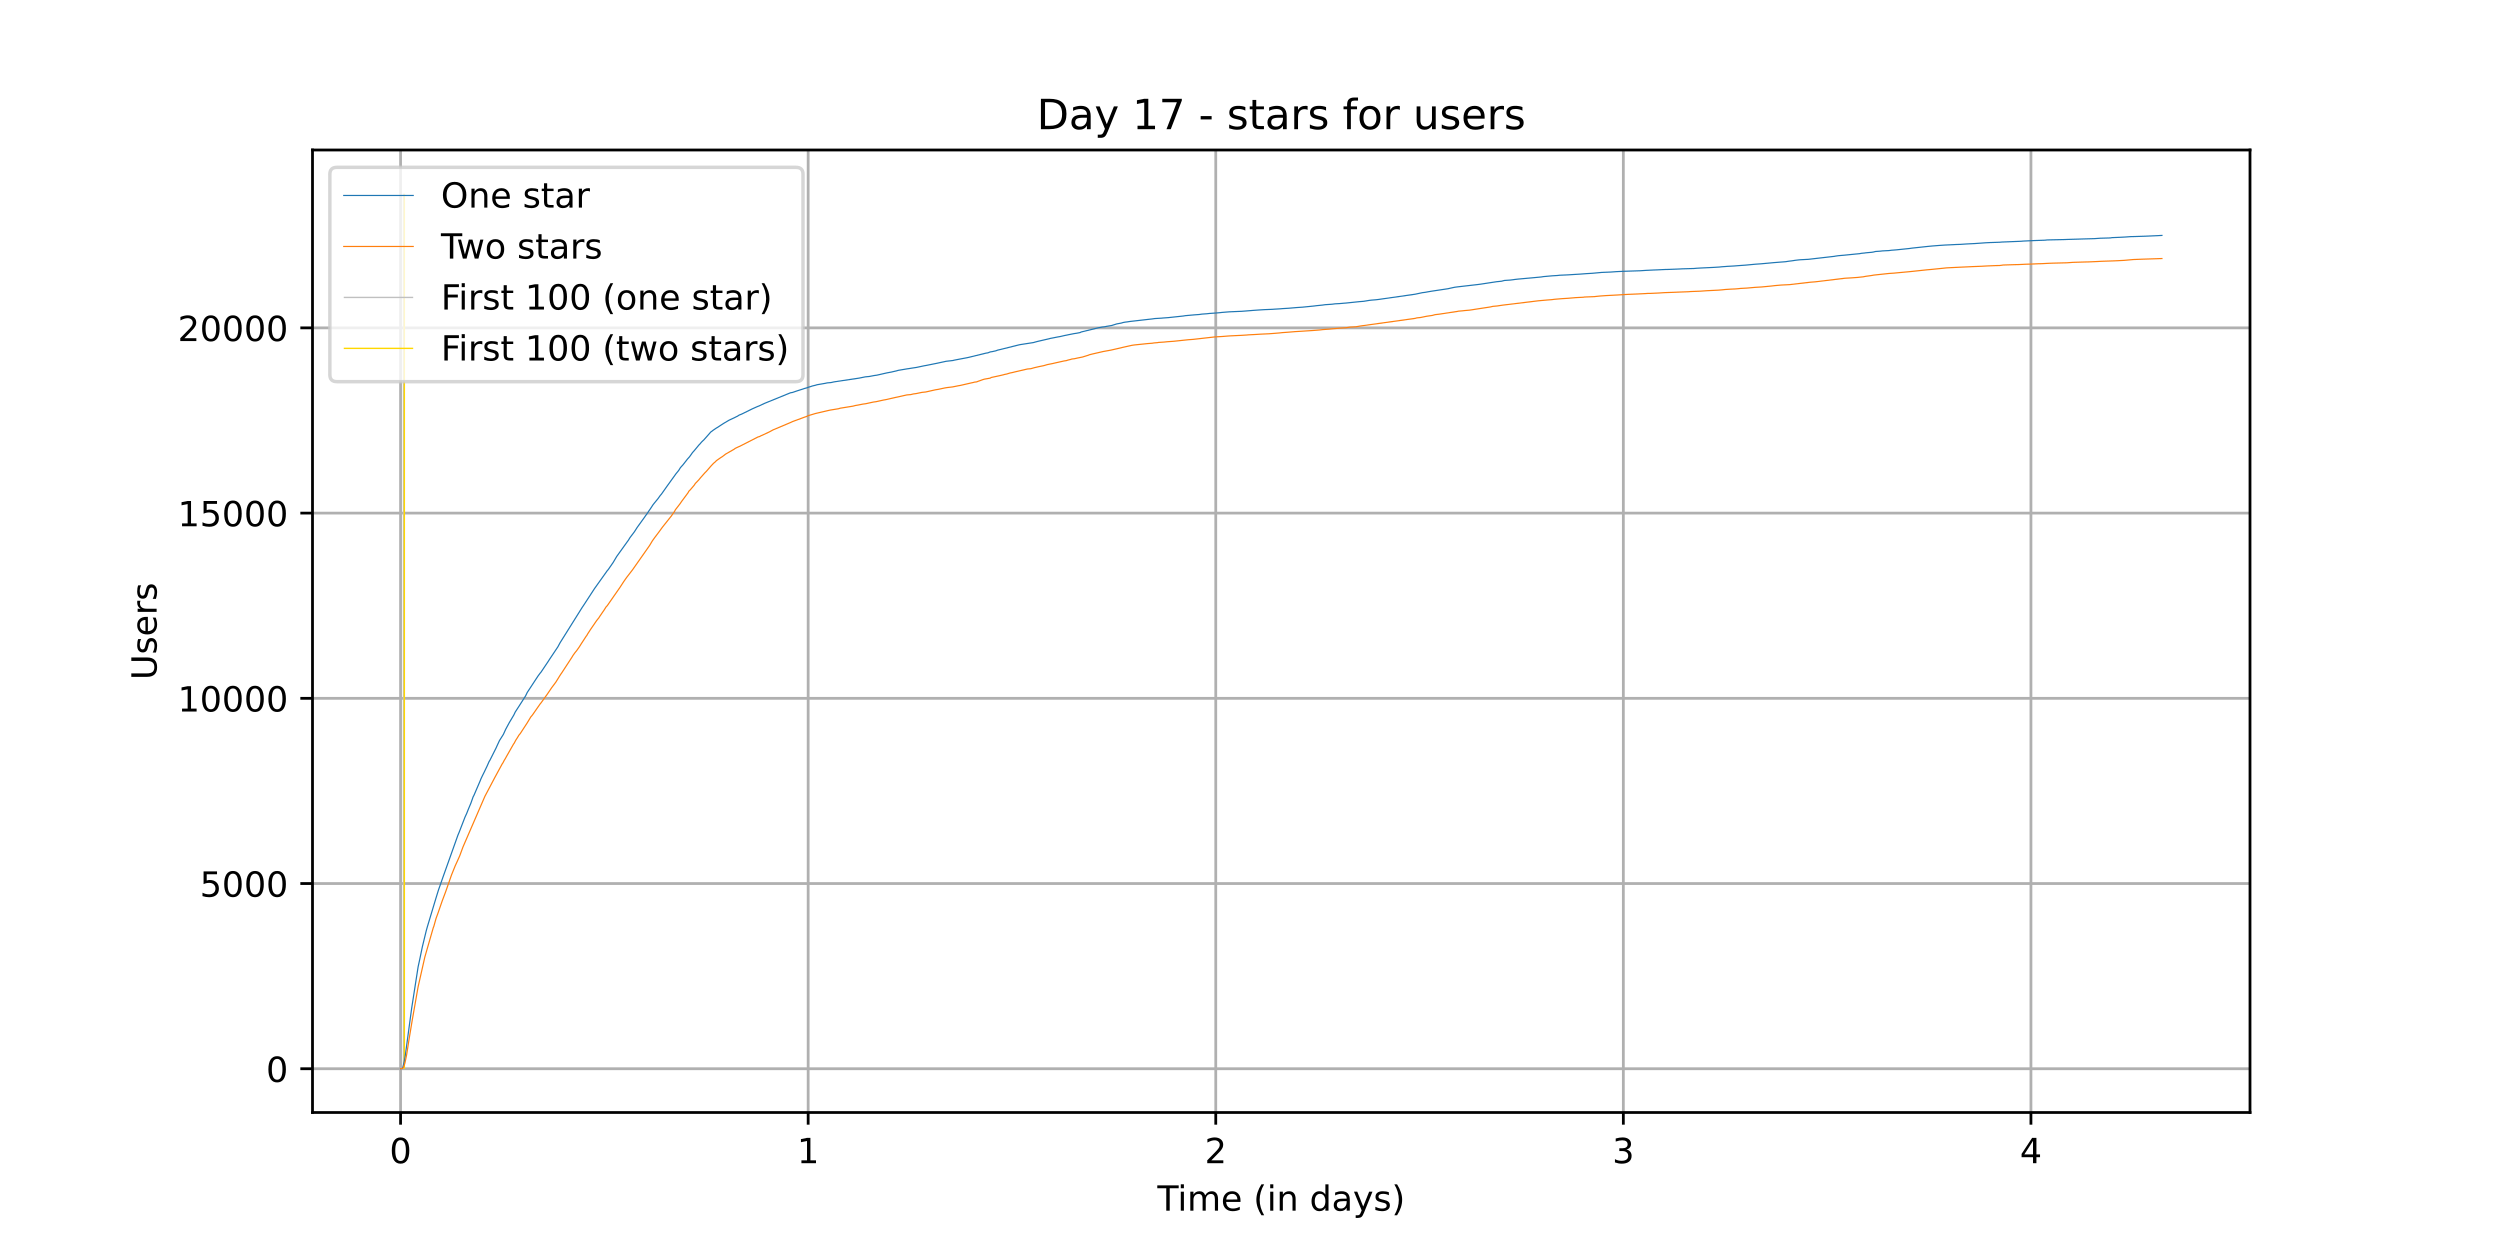 <?xml version="1.0" encoding="utf-8" standalone="no"?>
<!DOCTYPE svg PUBLIC "-//W3C//DTD SVG 1.1//EN"
  "http://www.w3.org/Graphics/SVG/1.1/DTD/svg11.dtd">
<!-- Created with matplotlib (https://matplotlib.org/) -->
<svg height="360pt" version="1.1" viewBox="0 0 720 360" width="720pt" xmlns="http://www.w3.org/2000/svg" xmlns:xlink="http://www.w3.org/1999/xlink">
 <defs>
  <style type="text/css">*{stroke-linecap:butt;stroke-linejoin:round;}</style>
 </defs>
 <g id="figure_1">
  <g id="patch_1">
   <path d="M 0 360 
L 720 360 
L 720 0 
L 0 0 
z
" style="fill:#ffffff;"/>
  </g>
  <g id="axes_1">
   <g id="patch_2">
    <path d="M 90 320.4 
L 648 320.4 
L 648 43.2 
L 90 43.2 
z
" style="fill:#ffffff;"/>
   </g>
   <g id="matplotlib.axis_1">
    <g id="xtick_1">
     <g id="line2d_1">
      <path clip-path="url(#p4d864416e1)" d="M 115.364 320.4 
L 115.364 43.2 
" style="fill:none;stroke:#b0b0b0;stroke-linecap:square;stroke-width:0.8;"/>
     </g>
     <g id="line2d_2">
      <defs>
       <path d="M 0 0 
L 0 3.5 
" id="med19979553" style="stroke:#000000;stroke-width:0.8;"/>
      </defs>
      <g>
       <use style="stroke:#000000;stroke-width:0.8;" x="115.364" xlink:href="#med19979553" y="320.4"/>
      </g>
     </g>
     <g id="text_1">
      <!-- 0 -->
      <g transform="translate(112.182 334.998)scale(0.1 -0.1)">
       <defs>
        <path d="M 31.781 66.406 
Q 24.172 66.406 20.328 58.906 
Q 16.5 51.422 16.5 36.375 
Q 16.5 21.391 20.328 13.891 
Q 24.172 6.391 31.781 6.391 
Q 39.453 6.391 43.281 13.891 
Q 47.125 21.391 47.125 36.375 
Q 47.125 51.422 43.281 58.906 
Q 39.453 66.406 31.781 66.406 
z
M 31.781 74.219 
Q 44.047 74.219 50.516 64.516 
Q 56.984 54.828 56.984 36.375 
Q 56.984 17.969 50.516 8.266 
Q 44.047 -1.422 31.781 -1.422 
Q 19.531 -1.422 13.062 8.266 
Q 6.594 17.969 6.594 36.375 
Q 6.594 54.828 13.062 64.516 
Q 19.531 74.219 31.781 74.219 
z
" id="DejaVuSans-48"/>
       </defs>
       <use xlink:href="#DejaVuSans-48"/>
      </g>
     </g>
    </g>
    <g id="xtick_2">
     <g id="line2d_3">
      <path clip-path="url(#p4d864416e1)" d="M 232.75 320.4 
L 232.75 43.2 
" style="fill:none;stroke:#b0b0b0;stroke-linecap:square;stroke-width:0.8;"/>
     </g>
     <g id="line2d_4">
      <g>
       <use style="stroke:#000000;stroke-width:0.8;" x="232.75" xlink:href="#med19979553" y="320.4"/>
      </g>
     </g>
     <g id="text_2">
      <!-- 1 -->
      <g transform="translate(229.569 334.998)scale(0.1 -0.1)">
       <defs>
        <path d="M 12.406 8.297 
L 28.516 8.297 
L 28.516 63.922 
L 10.984 60.406 
L 10.984 69.391 
L 28.422 72.906 
L 38.281 72.906 
L 38.281 8.297 
L 54.391 8.297 
L 54.391 0 
L 12.406 0 
z
" id="DejaVuSans-49"/>
       </defs>
       <use xlink:href="#DejaVuSans-49"/>
      </g>
     </g>
    </g>
    <g id="xtick_3">
     <g id="line2d_5">
      <path clip-path="url(#p4d864416e1)" d="M 350.137 320.4 
L 350.137 43.2 
" style="fill:none;stroke:#b0b0b0;stroke-linecap:square;stroke-width:0.8;"/>
     </g>
     <g id="line2d_6">
      <g>
       <use style="stroke:#000000;stroke-width:0.8;" x="350.137" xlink:href="#med19979553" y="320.4"/>
      </g>
     </g>
     <g id="text_3">
      <!-- 2 -->
      <g transform="translate(346.955 334.998)scale(0.1 -0.1)">
       <defs>
        <path d="M 19.188 8.297 
L 53.609 8.297 
L 53.609 0 
L 7.328 0 
L 7.328 8.297 
Q 12.938 14.109 22.625 23.891 
Q 32.328 33.688 34.812 36.531 
Q 39.547 41.844 41.422 45.531 
Q 43.312 49.219 43.312 52.781 
Q 43.312 58.594 39.234 62.25 
Q 35.156 65.922 28.609 65.922 
Q 23.969 65.922 18.812 64.312 
Q 13.672 62.703 7.812 59.422 
L 7.812 69.391 
Q 13.766 71.781 18.938 73 
Q 24.125 74.219 28.422 74.219 
Q 39.75 74.219 46.484 68.547 
Q 53.219 62.891 53.219 53.422 
Q 53.219 48.922 51.531 44.891 
Q 49.859 40.875 45.406 35.406 
Q 44.188 33.984 37.641 27.219 
Q 31.109 20.453 19.188 8.297 
z
" id="DejaVuSans-50"/>
       </defs>
       <use xlink:href="#DejaVuSans-50"/>
      </g>
     </g>
    </g>
    <g id="xtick_4">
     <g id="line2d_7">
      <path clip-path="url(#p4d864416e1)" d="M 467.523 320.4 
L 467.523 43.2 
" style="fill:none;stroke:#b0b0b0;stroke-linecap:square;stroke-width:0.8;"/>
     </g>
     <g id="line2d_8">
      <g>
       <use style="stroke:#000000;stroke-width:0.8;" x="467.523" xlink:href="#med19979553" y="320.4"/>
      </g>
     </g>
     <g id="text_4">
      <!-- 3 -->
      <g transform="translate(464.342 334.998)scale(0.1 -0.1)">
       <defs>
        <path d="M 40.578 39.312 
Q 47.656 37.797 51.625 33 
Q 55.609 28.219 55.609 21.188 
Q 55.609 10.406 48.188 4.484 
Q 40.766 -1.422 27.094 -1.422 
Q 22.516 -1.422 17.656 -0.516 
Q 12.797 0.391 7.625 2.203 
L 7.625 11.719 
Q 11.719 9.328 16.594 8.109 
Q 21.484 6.891 26.812 6.891 
Q 36.078 6.891 40.938 10.547 
Q 45.797 14.203 45.797 21.188 
Q 45.797 27.641 41.281 31.266 
Q 36.766 34.906 28.719 34.906 
L 20.219 34.906 
L 20.219 43.016 
L 29.109 43.016 
Q 36.375 43.016 40.234 45.922 
Q 44.094 48.828 44.094 54.297 
Q 44.094 59.906 40.109 62.906 
Q 36.141 65.922 28.719 65.922 
Q 24.656 65.922 20.016 65.031 
Q 15.375 64.156 9.812 62.312 
L 9.812 71.094 
Q 15.438 72.656 20.344 73.438 
Q 25.25 74.219 29.594 74.219 
Q 40.828 74.219 47.359 69.109 
Q 53.906 64.016 53.906 55.328 
Q 53.906 49.266 50.438 45.094 
Q 46.969 40.922 40.578 39.312 
z
" id="DejaVuSans-51"/>
       </defs>
       <use xlink:href="#DejaVuSans-51"/>
      </g>
     </g>
    </g>
    <g id="xtick_5">
     <g id="line2d_9">
      <path clip-path="url(#p4d864416e1)" d="M 584.91 320.4 
L 584.91 43.2 
" style="fill:none;stroke:#b0b0b0;stroke-linecap:square;stroke-width:0.8;"/>
     </g>
     <g id="line2d_10">
      <g>
       <use style="stroke:#000000;stroke-width:0.8;" x="584.91" xlink:href="#med19979553" y="320.4"/>
      </g>
     </g>
     <g id="text_5">
      <!-- 4 -->
      <g transform="translate(581.728 334.998)scale(0.1 -0.1)">
       <defs>
        <path d="M 37.797 64.312 
L 12.891 25.391 
L 37.797 25.391 
z
M 35.203 72.906 
L 47.609 72.906 
L 47.609 25.391 
L 58.016 25.391 
L 58.016 17.188 
L 47.609 17.188 
L 47.609 0 
L 37.797 0 
L 37.797 17.188 
L 4.891 17.188 
L 4.891 26.703 
z
" id="DejaVuSans-52"/>
       </defs>
       <use xlink:href="#DejaVuSans-52"/>
      </g>
     </g>
    </g>
    <g id="text_6">
     <!-- Time (in days) -->
     <g transform="translate(333.327 348.677)scale(0.1 -0.1)">
      <defs>
       <path d="M -0.297 72.906 
L 61.375 72.906 
L 61.375 64.594 
L 35.5 64.594 
L 35.5 0 
L 25.594 0 
L 25.594 64.594 
L -0.297 64.594 
z
" id="DejaVuSans-84"/>
       <path d="M 9.422 54.688 
L 18.406 54.688 
L 18.406 0 
L 9.422 0 
z
M 9.422 75.984 
L 18.406 75.984 
L 18.406 64.594 
L 9.422 64.594 
z
" id="DejaVuSans-105"/>
       <path d="M 52 44.188 
Q 55.375 50.25 60.062 53.125 
Q 64.75 56 71.094 56 
Q 79.641 56 84.281 50.016 
Q 88.922 44.047 88.922 33.016 
L 88.922 0 
L 79.891 0 
L 79.891 32.719 
Q 79.891 40.578 77.094 44.375 
Q 74.312 48.188 68.609 48.188 
Q 61.625 48.188 57.562 43.547 
Q 53.516 38.922 53.516 30.906 
L 53.516 0 
L 44.484 0 
L 44.484 32.719 
Q 44.484 40.625 41.703 44.406 
Q 38.922 48.188 33.109 48.188 
Q 26.219 48.188 22.156 43.531 
Q 18.109 38.875 18.109 30.906 
L 18.109 0 
L 9.078 0 
L 9.078 54.688 
L 18.109 54.688 
L 18.109 46.188 
Q 21.188 51.219 25.484 53.609 
Q 29.781 56 35.688 56 
Q 41.656 56 45.828 52.969 
Q 50 49.953 52 44.188 
z
" id="DejaVuSans-109"/>
       <path d="M 56.203 29.594 
L 56.203 25.203 
L 14.891 25.203 
Q 15.484 15.922 20.484 11.062 
Q 25.484 6.203 34.422 6.203 
Q 39.594 6.203 44.453 7.469 
Q 49.312 8.734 54.109 11.281 
L 54.109 2.781 
Q 49.266 0.734 44.188 -0.344 
Q 39.109 -1.422 33.891 -1.422 
Q 20.797 -1.422 13.156 6.188 
Q 5.516 13.812 5.516 26.812 
Q 5.516 40.234 12.766 48.109 
Q 20.016 56 32.328 56 
Q 43.359 56 49.781 48.891 
Q 56.203 41.797 56.203 29.594 
z
M 47.219 32.234 
Q 47.125 39.594 43.094 43.984 
Q 39.062 48.391 32.422 48.391 
Q 24.906 48.391 20.391 44.141 
Q 15.875 39.891 15.188 32.172 
z
" id="DejaVuSans-101"/>
       <path id="DejaVuSans-32"/>
       <path d="M 31 75.875 
Q 24.469 64.656 21.281 53.656 
Q 18.109 42.672 18.109 31.391 
Q 18.109 20.125 21.312 9.062 
Q 24.516 -2 31 -13.188 
L 23.188 -13.188 
Q 15.875 -1.703 12.234 9.375 
Q 8.594 20.453 8.594 31.391 
Q 8.594 42.281 12.203 53.312 
Q 15.828 64.359 23.188 75.875 
z
" id="DejaVuSans-40"/>
       <path d="M 54.891 33.016 
L 54.891 0 
L 45.906 0 
L 45.906 32.719 
Q 45.906 40.484 42.875 44.328 
Q 39.844 48.188 33.797 48.188 
Q 26.516 48.188 22.312 43.547 
Q 18.109 38.922 18.109 30.906 
L 18.109 0 
L 9.078 0 
L 9.078 54.688 
L 18.109 54.688 
L 18.109 46.188 
Q 21.344 51.125 25.703 53.562 
Q 30.078 56 35.797 56 
Q 45.219 56 50.047 50.172 
Q 54.891 44.344 54.891 33.016 
z
" id="DejaVuSans-110"/>
       <path d="M 45.406 46.391 
L 45.406 75.984 
L 54.391 75.984 
L 54.391 0 
L 45.406 0 
L 45.406 8.203 
Q 42.578 3.328 38.25 0.953 
Q 33.938 -1.422 27.875 -1.422 
Q 17.969 -1.422 11.734 6.484 
Q 5.516 14.406 5.516 27.297 
Q 5.516 40.188 11.734 48.094 
Q 17.969 56 27.875 56 
Q 33.938 56 38.25 53.625 
Q 42.578 51.266 45.406 46.391 
z
M 14.797 27.297 
Q 14.797 17.391 18.875 11.75 
Q 22.953 6.109 30.078 6.109 
Q 37.203 6.109 41.297 11.75 
Q 45.406 17.391 45.406 27.297 
Q 45.406 37.203 41.297 42.844 
Q 37.203 48.484 30.078 48.484 
Q 22.953 48.484 18.875 42.844 
Q 14.797 37.203 14.797 27.297 
z
" id="DejaVuSans-100"/>
       <path d="M 34.281 27.484 
Q 23.391 27.484 19.188 25 
Q 14.984 22.516 14.984 16.5 
Q 14.984 11.719 18.141 8.906 
Q 21.297 6.109 26.703 6.109 
Q 34.188 6.109 38.703 11.406 
Q 43.219 16.703 43.219 25.484 
L 43.219 27.484 
z
M 52.203 31.203 
L 52.203 0 
L 43.219 0 
L 43.219 8.297 
Q 40.141 3.328 35.547 0.953 
Q 30.953 -1.422 24.312 -1.422 
Q 15.922 -1.422 10.953 3.297 
Q 6 8.016 6 15.922 
Q 6 25.141 12.172 29.828 
Q 18.359 34.516 30.609 34.516 
L 43.219 34.516 
L 43.219 35.406 
Q 43.219 41.609 39.141 45 
Q 35.062 48.391 27.688 48.391 
Q 23 48.391 18.547 47.266 
Q 14.109 46.141 10.016 43.891 
L 10.016 52.203 
Q 14.938 54.109 19.578 55.047 
Q 24.219 56 28.609 56 
Q 40.484 56 46.344 49.844 
Q 52.203 43.703 52.203 31.203 
z
" id="DejaVuSans-97"/>
       <path d="M 32.172 -5.078 
Q 28.375 -14.844 24.75 -17.812 
Q 21.141 -20.797 15.094 -20.797 
L 7.906 -20.797 
L 7.906 -13.281 
L 13.188 -13.281 
Q 16.891 -13.281 18.938 -11.516 
Q 21 -9.766 23.484 -3.219 
L 25.094 0.875 
L 2.984 54.688 
L 12.5 54.688 
L 29.594 11.922 
L 46.688 54.688 
L 56.203 54.688 
z
" id="DejaVuSans-121"/>
       <path d="M 44.281 53.078 
L 44.281 44.578 
Q 40.484 46.531 36.375 47.5 
Q 32.281 48.484 27.875 48.484 
Q 21.188 48.484 17.844 46.438 
Q 14.5 44.391 14.5 40.281 
Q 14.5 37.156 16.891 35.375 
Q 19.281 33.594 26.516 31.984 
L 29.594 31.297 
Q 39.156 29.25 43.188 25.516 
Q 47.219 21.781 47.219 15.094 
Q 47.219 7.469 41.188 3.016 
Q 35.156 -1.422 24.609 -1.422 
Q 20.219 -1.422 15.453 -0.562 
Q 10.688 0.297 5.422 2 
L 5.422 11.281 
Q 10.406 8.688 15.234 7.391 
Q 20.062 6.109 24.812 6.109 
Q 31.156 6.109 34.562 8.281 
Q 37.984 10.453 37.984 14.406 
Q 37.984 18.062 35.516 20.016 
Q 33.062 21.969 24.703 23.781 
L 21.578 24.516 
Q 13.234 26.266 9.516 29.906 
Q 5.812 33.547 5.812 39.891 
Q 5.812 47.609 11.281 51.797 
Q 16.75 56 26.812 56 
Q 31.781 56 36.172 55.266 
Q 40.578 54.547 44.281 53.078 
z
" id="DejaVuSans-115"/>
       <path d="M 8.016 75.875 
L 15.828 75.875 
Q 23.141 64.359 26.781 53.312 
Q 30.422 42.281 30.422 31.391 
Q 30.422 20.453 26.781 9.375 
Q 23.141 -1.703 15.828 -13.188 
L 8.016 -13.188 
Q 14.5 -2 17.703 9.062 
Q 20.906 20.125 20.906 31.391 
Q 20.906 42.672 17.703 53.656 
Q 14.5 64.656 8.016 75.875 
z
" id="DejaVuSans-41"/>
      </defs>
      <use xlink:href="#DejaVuSans-84"/>
      <use x="57.959" xlink:href="#DejaVuSans-105"/>
      <use x="85.742" xlink:href="#DejaVuSans-109"/>
      <use x="183.154" xlink:href="#DejaVuSans-101"/>
      <use x="244.678" xlink:href="#DejaVuSans-32"/>
      <use x="276.465" xlink:href="#DejaVuSans-40"/>
      <use x="315.479" xlink:href="#DejaVuSans-105"/>
      <use x="343.262" xlink:href="#DejaVuSans-110"/>
      <use x="406.641" xlink:href="#DejaVuSans-32"/>
      <use x="438.428" xlink:href="#DejaVuSans-100"/>
      <use x="501.904" xlink:href="#DejaVuSans-97"/>
      <use x="563.184" xlink:href="#DejaVuSans-121"/>
      <use x="622.363" xlink:href="#DejaVuSans-115"/>
      <use x="674.463" xlink:href="#DejaVuSans-41"/>
     </g>
    </g>
   </g>
   <g id="matplotlib.axis_2">
    <g id="ytick_1">
     <g id="line2d_11">
      <path clip-path="url(#p4d864416e1)" d="M 90 307.8 
L 648 307.8 
" style="fill:none;stroke:#b0b0b0;stroke-linecap:square;stroke-width:0.8;"/>
     </g>
     <g id="line2d_12">
      <defs>
       <path d="M 0 0 
L -3.5 0 
" id="m55865a21fb" style="stroke:#000000;stroke-width:0.8;"/>
      </defs>
      <g>
       <use style="stroke:#000000;stroke-width:0.8;" x="90" xlink:href="#m55865a21fb" y="307.8"/>
      </g>
     </g>
     <g id="text_7">
      <!-- 0 -->
      <g transform="translate(76.638 311.599)scale(0.1 -0.1)">
       <use xlink:href="#DejaVuSans-48"/>
      </g>
     </g>
    </g>
    <g id="ytick_2">
     <g id="line2d_13">
      <path clip-path="url(#p4d864416e1)" d="M 90 254.457 
L 648 254.457 
" style="fill:none;stroke:#b0b0b0;stroke-linecap:square;stroke-width:0.8;"/>
     </g>
     <g id="line2d_14">
      <g>
       <use style="stroke:#000000;stroke-width:0.8;" x="90" xlink:href="#m55865a21fb" y="254.457"/>
      </g>
     </g>
     <g id="text_8">
      <!-- 5000 -->
      <g transform="translate(57.55 258.256)scale(0.1 -0.1)">
       <defs>
        <path d="M 10.797 72.906 
L 49.516 72.906 
L 49.516 64.594 
L 19.828 64.594 
L 19.828 46.734 
Q 21.969 47.469 24.109 47.828 
Q 26.266 48.188 28.422 48.188 
Q 40.625 48.188 47.75 41.5 
Q 54.891 34.812 54.891 23.391 
Q 54.891 11.625 47.562 5.094 
Q 40.234 -1.422 26.906 -1.422 
Q 22.312 -1.422 17.547 -0.641 
Q 12.797 0.141 7.719 1.703 
L 7.719 11.625 
Q 12.109 9.234 16.797 8.062 
Q 21.484 6.891 26.703 6.891 
Q 35.156 6.891 40.078 11.328 
Q 45.016 15.766 45.016 23.391 
Q 45.016 31 40.078 35.438 
Q 35.156 39.891 26.703 39.891 
Q 22.75 39.891 18.812 39.016 
Q 14.891 38.141 10.797 36.281 
z
" id="DejaVuSans-53"/>
       </defs>
       <use xlink:href="#DejaVuSans-53"/>
       <use x="63.623" xlink:href="#DejaVuSans-48"/>
       <use x="127.246" xlink:href="#DejaVuSans-48"/>
       <use x="190.869" xlink:href="#DejaVuSans-48"/>
      </g>
     </g>
    </g>
    <g id="ytick_3">
     <g id="line2d_15">
      <path clip-path="url(#p4d864416e1)" d="M 90 201.114 
L 648 201.114 
" style="fill:none;stroke:#b0b0b0;stroke-linecap:square;stroke-width:0.8;"/>
     </g>
     <g id="line2d_16">
      <g>
       <use style="stroke:#000000;stroke-width:0.8;" x="90" xlink:href="#m55865a21fb" y="201.114"/>
      </g>
     </g>
     <g id="text_9">
      <!-- 10000 -->
      <g transform="translate(51.188 204.914)scale(0.1 -0.1)">
       <use xlink:href="#DejaVuSans-49"/>
       <use x="63.623" xlink:href="#DejaVuSans-48"/>
       <use x="127.246" xlink:href="#DejaVuSans-48"/>
       <use x="190.869" xlink:href="#DejaVuSans-48"/>
       <use x="254.492" xlink:href="#DejaVuSans-48"/>
      </g>
     </g>
    </g>
    <g id="ytick_4">
     <g id="line2d_17">
      <path clip-path="url(#p4d864416e1)" d="M 90 147.772 
L 648 147.772 
" style="fill:none;stroke:#b0b0b0;stroke-linecap:square;stroke-width:0.8;"/>
     </g>
     <g id="line2d_18">
      <g>
       <use style="stroke:#000000;stroke-width:0.8;" x="90" xlink:href="#m55865a21fb" y="147.772"/>
      </g>
     </g>
     <g id="text_10">
      <!-- 15000 -->
      <g transform="translate(51.188 151.571)scale(0.1 -0.1)">
       <use xlink:href="#DejaVuSans-49"/>
       <use x="63.623" xlink:href="#DejaVuSans-53"/>
       <use x="127.246" xlink:href="#DejaVuSans-48"/>
       <use x="190.869" xlink:href="#DejaVuSans-48"/>
       <use x="254.492" xlink:href="#DejaVuSans-48"/>
      </g>
     </g>
    </g>
    <g id="ytick_5">
     <g id="line2d_19">
      <path clip-path="url(#p4d864416e1)" d="M 90 94.429 
L 648 94.429 
" style="fill:none;stroke:#b0b0b0;stroke-linecap:square;stroke-width:0.8;"/>
     </g>
     <g id="line2d_20">
      <g>
       <use style="stroke:#000000;stroke-width:0.8;" x="90" xlink:href="#m55865a21fb" y="94.429"/>
      </g>
     </g>
     <g id="text_11">
      <!-- 20000 -->
      <g transform="translate(51.188 98.228)scale(0.1 -0.1)">
       <use xlink:href="#DejaVuSans-50"/>
       <use x="63.623" xlink:href="#DejaVuSans-48"/>
       <use x="127.246" xlink:href="#DejaVuSans-48"/>
       <use x="190.869" xlink:href="#DejaVuSans-48"/>
       <use x="254.492" xlink:href="#DejaVuSans-48"/>
      </g>
     </g>
    </g>
    <g id="text_12">
     <!-- Users -->
     <g transform="translate(45.108 195.801)rotate(-90)scale(0.1 -0.1)">
      <defs>
       <path d="M 8.688 72.906 
L 18.609 72.906 
L 18.609 28.609 
Q 18.609 16.891 22.844 11.734 
Q 27.094 6.594 36.625 6.594 
Q 46.094 6.594 50.344 11.734 
Q 54.594 16.891 54.594 28.609 
L 54.594 72.906 
L 64.5 72.906 
L 64.5 27.391 
Q 64.5 13.141 57.438 5.859 
Q 50.391 -1.422 36.625 -1.422 
Q 22.797 -1.422 15.734 5.859 
Q 8.688 13.141 8.688 27.391 
z
" id="DejaVuSans-85"/>
       <path d="M 41.109 46.297 
Q 39.594 47.172 37.812 47.578 
Q 36.031 48 33.891 48 
Q 26.266 48 22.188 43.047 
Q 18.109 38.094 18.109 28.812 
L 18.109 0 
L 9.078 0 
L 9.078 54.688 
L 18.109 54.688 
L 18.109 46.188 
Q 20.953 51.172 25.484 53.578 
Q 30.031 56 36.531 56 
Q 37.453 56 38.578 55.875 
Q 39.703 55.766 41.062 55.516 
z
" id="DejaVuSans-114"/>
      </defs>
      <use xlink:href="#DejaVuSans-85"/>
      <use x="73.193" xlink:href="#DejaVuSans-115"/>
      <use x="125.293" xlink:href="#DejaVuSans-101"/>
      <use x="186.816" xlink:href="#DejaVuSans-114"/>
      <use x="227.93" xlink:href="#DejaVuSans-115"/>
     </g>
    </g>
   </g>
   <g id="LineCollection_1">
    <path clip-path="url(#p4d864416e1)" d="M 116.213 307.8 
L 116.213 55.8 
" style="fill:none;stroke:#c0c0c0;stroke-width:0.4;"/>
   </g>
   <g id="LineCollection_2">
    <path clip-path="url(#p4d864416e1)" d="M 116.455 307.8 
L 116.455 55.8 
" style="fill:none;stroke:#ffd700;stroke-width:0.4;"/>
   </g>
   <g id="line2d_21">
    <path clip-path="url(#p4d864416e1)" d="M 115.364 307.8 
L 115.809 307.747 
L 116.051 307.245 
L 116.455 305.613 
L 116.698 304.173 
L 118.555 290.4 
L 120.415 278.461 
L 120.899 276.232 
L 121.627 272.722 
L 122.757 268.06 
L 123.081 266.897 
L 125.585 258.575 
L 125.991 257.252 
L 126.314 256.217 
L 126.719 255.076 
L 127.608 252.526 
L 131.893 240.492 
L 132.216 239.735 
L 133.916 235.339 
L 134.401 234.283 
L 134.885 233.056 
L 135.611 231.328 
L 136.258 229.493 
L 136.5 229.045 
L 138.278 224.905 
L 138.52 224.286 
L 138.924 223.433 
L 139.409 222.462 
L 140.297 220.606 
L 140.863 219.315 
L 141.106 218.931 
L 142.883 215.389 
L 143.206 214.663 
L 143.852 213.277 
L 144.983 211.484 
L 145.629 210.055 
L 146.679 208.113 
L 147.974 205.937 
L 148.377 205.083 
L 149.184 203.835 
L 149.912 202.704 
L 151.366 200.421 
L 151.851 199.418 
L 154.92 194.735 
L 155.567 193.86 
L 155.809 193.582 
L 157.909 190.446 
L 158.233 189.934 
L 160.657 186.306 
L 161.302 185.112 
L 167.686 174.912 
L 168.01 174.443 
L 171.24 169.482 
L 174.956 164.265 
L 175.118 164.116 
L 176.572 162.014 
L 176.975 161.342 
L 177.622 160.243 
L 178.025 159.688 
L 178.43 159.123 
L 180.773 155.858 
L 180.934 155.656 
L 181.419 154.855 
L 182.711 153.149 
L 183.52 151.879 
L 185.623 148.966 
L 185.945 148.486 
L 186.268 148.07 
L 186.997 146.971 
L 187.32 146.523 
L 188.047 145.403 
L 188.452 144.891 
L 189.502 143.611 
L 190.147 142.704 
L 190.471 142.341 
L 192.089 140.048 
L 194.674 136.452 
L 195.481 135.46 
L 195.968 134.671 
L 196.695 133.87 
L 197.663 132.633 
L 197.987 132.217 
L 198.553 131.587 
L 198.877 131.15 
L 199.442 130.339 
L 199.849 129.891 
L 200.254 129.411 
L 201.304 128.141 
L 201.546 127.907 
L 202.031 127.331 
L 202.516 126.861 
L 202.678 126.722 
L 204.213 124.983 
L 204.698 124.418 
L 204.943 124.258 
L 205.346 123.938 
L 206.316 123.277 
L 206.64 123.095 
L 207.528 122.508 
L 208.417 121.932 
L 209.951 121.025 
L 211.486 120.311 
L 212.133 119.98 
L 212.375 119.873 
L 212.86 119.553 
L 213.587 119.265 
L 216.657 117.75 
L 216.899 117.644 
L 218.191 117.067 
L 218.596 116.918 
L 220.211 116.161 
L 221.18 115.766 
L 227.4 113.227 
L 227.723 113.109 
L 228.208 113.035 
L 229.582 112.565 
L 230.794 112.181 
L 231.359 112 
L 231.682 111.883 
L 232.409 111.69 
L 232.813 111.52 
L 233.378 111.36 
L 233.943 111.168 
L 234.832 110.954 
L 235.317 110.805 
L 237.659 110.4 
L 238.225 110.272 
L 239.356 110.176 
L 240.083 110.005 
L 240.729 109.898 
L 247.434 108.895 
L 249.211 108.533 
L 250.343 108.426 
L 251.797 108.149 
L 252.524 108.052 
L 255.431 107.391 
L 256.805 107.135 
L 257.047 107.071 
L 258.178 106.815 
L 258.662 106.666 
L 261.329 106.217 
L 261.733 106.164 
L 262.298 106.068 
L 263.268 105.919 
L 263.913 105.823 
L 266.178 105.343 
L 266.743 105.247 
L 268.44 104.905 
L 269.974 104.596 
L 272.479 104.052 
L 273.206 103.966 
L 273.61 103.924 
L 274.498 103.817 
L 274.74 103.742 
L 276.437 103.412 
L 278.376 103.049 
L 279.023 102.91 
L 283.95 101.705 
L 284.516 101.619 
L 285.161 101.363 
L 285.808 101.257 
L 286.373 101.129 
L 286.778 101.043 
L 287.343 100.83 
L 287.828 100.723 
L 293.321 99.358 
L 293.806 99.251 
L 297.603 98.664 
L 298.088 98.525 
L 298.896 98.312 
L 302.13 97.565 
L 302.454 97.469 
L 303.02 97.363 
L 304.636 97.043 
L 305.282 96.936 
L 305.606 96.861 
L 306.656 96.616 
L 307.223 96.509 
L 307.708 96.402 
L 309.323 96.082 
L 310.051 95.976 
L 311.102 95.773 
L 311.345 95.624 
L 316.437 94.375 
L 317.084 94.269 
L 317.407 94.194 
L 318.215 94.098 
L 318.619 94.002 
L 319.669 93.831 
L 320.154 93.746 
L 321.612 93.287 
L 322.904 93.052 
L 323.471 92.882 
L 324.036 92.775 
L 324.683 92.7 
L 325.329 92.594 
L 330.824 91.964 
L 331.794 91.858 
L 332.601 91.74 
L 334.459 91.634 
L 335.026 91.58 
L 336.48 91.474 
L 340.762 91.015 
L 341.409 90.908 
L 343.913 90.684 
L 345.366 90.577 
L 346.175 90.46 
L 347.547 90.364 
L 348.275 90.279 
L 349.971 90.161 
L 351.183 90.065 
L 351.91 89.98 
L 354.011 89.809 
L 356.437 89.703 
L 357.567 89.66 
L 358.941 89.553 
L 361.041 89.383 
L 362.576 89.276 
L 364.11 89.18 
L 366.454 89.084 
L 367.019 89.041 
L 368.796 88.934 
L 369.361 88.881 
L 371.138 88.774 
L 373.482 88.572 
L 375.098 88.465 
L 378.41 88.134 
L 379.217 88.028 
L 379.782 87.974 
L 380.832 87.868 
L 381.642 87.75 
L 383.096 87.654 
L 383.661 87.612 
L 384.469 87.505 
L 385.843 87.43 
L 387.055 87.323 
L 387.62 87.281 
L 391.498 86.875 
L 392.71 86.779 
L 393.758 86.609 
L 394.325 86.513 
L 394.97 86.438 
L 396.264 86.331 
L 396.991 86.246 
L 407.576 84.731 
L 409.676 84.283 
L 410.323 84.208 
L 410.646 84.155 
L 411.212 84.048 
L 412.342 83.856 
L 417.028 83.152 
L 417.675 83.003 
L 418.967 82.725 
L 419.775 82.619 
L 425.591 81.947 
L 426.398 81.84 
L 431.086 81.125 
L 431.651 81.072 
L 432.458 80.986 
L 433.266 80.773 
L 434.882 80.666 
L 435.77 80.56 
L 436.255 80.485 
L 437.224 80.378 
L 439.81 80.144 
L 441.022 80.037 
L 443.849 79.77 
L 444.496 79.663 
L 447 79.439 
L 448.535 79.343 
L 449.18 79.269 
L 451.605 79.162 
L 453.221 79.055 
L 454.998 78.949 
L 456.855 78.81 
L 458.632 78.703 
L 461.299 78.458 
L 463.883 78.351 
L 465.662 78.223 
L 468.084 78.117 
L 469.134 78.084 
L 472.367 77.978 
L 473.982 77.871 
L 476.163 77.764 
L 477.294 77.722 
L 479.557 77.615 
L 480.525 77.594 
L 483.272 77.487 
L 484.565 77.423 
L 487.877 77.327 
L 488.524 77.263 
L 489.977 77.178 
L 492.24 77.071 
L 493.532 77.007 
L 495.147 76.911 
L 495.794 76.836 
L 497.006 76.751 
L 497.329 76.719 
L 499.268 76.612 
L 501.207 76.463 
L 502.742 76.356 
L 505.569 76.089 
L 507.104 75.983 
L 509.69 75.748 
L 510.82 75.641 
L 512.841 75.481 
L 514.213 75.375 
L 515.183 75.225 
L 516.071 75.119 
L 517.04 74.969 
L 517.929 74.863 
L 518.495 74.809 
L 520.272 74.713 
L 520.756 74.692 
L 527.623 73.902 
L 528.269 73.828 
L 528.593 73.764 
L 529.401 73.646 
L 530.453 73.55 
L 531.018 73.508 
L 534.41 73.166 
L 535.542 73.06 
L 536.107 72.953 
L 537.077 72.857 
L 537.319 72.814 
L 538.369 72.718 
L 538.935 72.676 
L 539.501 72.59 
L 540.148 72.43 
L 541.521 72.334 
L 542.168 72.259 
L 544.027 72.163 
L 544.754 72.067 
L 546.127 71.961 
L 549.923 71.566 
L 550.65 71.459 
L 555.418 70.947 
L 556.548 70.841 
L 558.567 70.681 
L 560.184 70.574 
L 561.394 70.52 
L 563.495 70.414 
L 564.545 70.382 
L 566 70.286 
L 566.485 70.254 
L 568.666 70.147 
L 570.363 70.03 
L 571.816 69.923 
L 573.108 69.859 
L 575.936 69.763 
L 576.501 69.71 
L 578.925 69.614 
L 579.41 69.592 
L 582.076 69.486 
L 582.641 69.432 
L 584.903 69.326 
L 586.115 69.272 
L 588.943 69.176 
L 589.59 69.102 
L 594.436 68.995 
L 595.568 68.952 
L 598.879 68.856 
L 599.364 68.835 
L 603.16 68.728 
L 604.857 68.611 
L 607.766 68.525 
L 608.25 68.44 
L 610.76 68.333 
L 612.134 68.259 
L 613.588 68.152 
L 614.558 68.131 
L 617.872 68.024 
L 619.082 67.971 
L 621.426 67.864 
L 622.636 67.8 
L 622.636 67.8 
" style="fill:none;stroke:#1f77b4;stroke-linecap:square;stroke-width:0.35;"/>
   </g>
   <g id="line2d_22">
    <path clip-path="url(#p4d864416e1)" d="M 115.364 307.8 
L 115.971 307.693 
L 116.213 307.341 
L 116.616 306.168 
L 117.101 303.831 
L 117.828 299.201 
L 118.717 293.846 
L 120.415 284.201 
L 122.354 275.624 
L 124.778 267.195 
L 124.939 266.801 
L 125.585 264.496 
L 126.071 263.173 
L 127.366 259.439 
L 128.337 256.858 
L 130.034 251.993 
L 131.084 249.39 
L 131.651 248.152 
L 132.378 246.53 
L 133.349 243.906 
L 139.651 229.343 
L 140.217 228.266 
L 142.478 223.977 
L 143.206 222.633 
L 144.66 219.955 
L 144.822 219.742 
L 145.225 218.963 
L 145.467 218.589 
L 145.952 217.715 
L 146.275 217.149 
L 147.892 214.301 
L 148.054 214.098 
L 148.539 213.181 
L 149.024 212.434 
L 149.427 211.751 
L 149.831 211.271 
L 151.77 208.294 
L 152.9 206.427 
L 153.062 206.267 
L 153.385 205.862 
L 154.597 204.112 
L 155.567 202.725 
L 155.809 202.437 
L 157.586 199.973 
L 158.071 199.258 
L 158.88 198.063 
L 160.091 196.442 
L 161.222 194.617 
L 161.545 194.116 
L 161.707 193.902 
L 164.697 189.315 
L 165.019 188.771 
L 165.586 187.981 
L 166.069 187.395 
L 166.798 186.37 
L 167.443 185.346 
L 167.848 184.727 
L 168.817 183.234 
L 168.978 183.052 
L 169.221 182.604 
L 170.029 181.356 
L 171.806 178.764 
L 172.21 178.252 
L 172.452 177.964 
L 172.694 177.569 
L 173.583 176.267 
L 173.906 175.809 
L 174.553 174.784 
L 174.876 174.454 
L 176.492 172.128 
L 176.815 171.658 
L 178.511 169.226 
L 179.642 167.487 
L 180.126 166.794 
L 180.531 166.228 
L 182.146 164.137 
L 186.673 157.683 
L 187.077 157.107 
L 187.885 155.762 
L 188.532 154.855 
L 189.097 154.109 
L 189.905 153.031 
L 190.632 152.028 
L 190.875 151.708 
L 193.381 148.561 
L 194.109 147.494 
L 194.189 147.43 
L 194.513 146.811 
L 195.886 145.03 
L 196.29 144.432 
L 198.148 141.925 
L 198.391 141.466 
L 198.795 141.072 
L 199.931 139.738 
L 200.254 139.237 
L 201.223 138.234 
L 201.789 137.54 
L 202.678 136.538 
L 203.082 136.089 
L 203.405 135.78 
L 204.456 134.564 
L 204.861 134.105 
L 205.508 133.422 
L 205.912 133.092 
L 206.235 132.761 
L 206.478 132.558 
L 207.609 131.769 
L 208.012 131.523 
L 208.982 130.777 
L 211.406 129.39 
L 211.729 129.144 
L 212.133 128.942 
L 212.779 128.643 
L 213.021 128.547 
L 218.272 125.858 
L 218.758 125.72 
L 219.161 125.496 
L 219.484 125.368 
L 221.261 124.535 
L 221.585 124.386 
L 222.635 123.81 
L 227.643 121.698 
L 228.29 121.399 
L 231.762 120.119 
L 232.247 119.969 
L 232.732 119.713 
L 233.701 119.436 
L 234.266 119.265 
L 234.832 119.094 
L 238.629 118.209 
L 239.114 118.102 
L 241.536 117.708 
L 241.941 117.569 
L 245.657 116.971 
L 246.384 116.779 
L 247.031 116.673 
L 248.485 116.385 
L 249.293 116.278 
L 251.554 115.787 
L 252.282 115.691 
L 254.463 115.211 
L 255.028 115.115 
L 257.935 114.454 
L 258.42 114.358 
L 261.167 113.739 
L 262.298 113.643 
L 263.025 113.461 
L 263.833 113.355 
L 265.531 113.003 
L 266.582 112.896 
L 269.49 112.245 
L 270.136 112.149 
L 272.156 111.722 
L 272.801 111.616 
L 273.448 111.541 
L 274.337 111.434 
L 276.034 111.093 
L 276.599 110.997 
L 279.75 110.272 
L 280.233 110.176 
L 280.638 110.058 
L 281.283 109.983 
L 281.769 109.781 
L 282.092 109.685 
L 282.495 109.535 
L 282.9 109.386 
L 283.465 109.205 
L 285.161 108.906 
L 285.484 108.714 
L 287.908 108.191 
L 288.958 107.946 
L 289.363 107.828 
L 289.929 107.722 
L 290.897 107.423 
L 291.464 107.316 
L 292.271 107.114 
L 295.907 106.271 
L 296.875 106.185 
L 297.845 105.908 
L 298.815 105.684 
L 299.219 105.588 
L 300.595 105.311 
L 301.645 105.001 
L 303.101 104.713 
L 303.827 104.543 
L 306.494 103.945 
L 307.061 103.87 
L 307.546 103.71 
L 308.353 103.518 
L 308.676 103.401 
L 309.485 103.305 
L 310.213 103.134 
L 311.75 102.825 
L 313.447 102.302 
L 313.69 102.185 
L 314.578 101.961 
L 317.73 101.235 
L 319.912 100.841 
L 322.904 100.158 
L 323.309 100.051 
L 325.976 99.454 
L 326.703 99.347 
L 330.5 98.952 
L 331.874 98.846 
L 332.359 98.76 
L 333.329 98.685 
L 333.652 98.621 
L 335.268 98.515 
L 336.156 98.419 
L 336.641 98.387 
L 338.096 98.28 
L 342.216 97.843 
L 343.67 97.736 
L 349.971 97.021 
L 351.748 96.925 
L 352.233 96.893 
L 353.526 96.786 
L 354.093 96.744 
L 356.275 96.637 
L 357.487 96.584 
L 359.022 96.488 
L 359.587 96.434 
L 361.606 96.328 
L 363.142 96.232 
L 365.484 96.125 
L 367.423 95.976 
L 368.554 95.88 
L 369.281 95.794 
L 370.817 95.688 
L 372.997 95.506 
L 374.774 95.4 
L 376.39 95.293 
L 378.087 95.186 
L 380.106 95.026 
L 380.994 94.919 
L 382.773 94.791 
L 383.823 94.685 
L 386.085 94.493 
L 387.7 94.386 
L 388.751 94.215 
L 390.528 94.109 
L 391.821 93.885 
L 407.576 91.687 
L 408.061 91.548 
L 409.111 91.442 
L 410.565 91.143 
L 410.888 91.079 
L 411.615 90.972 
L 412.504 90.844 
L 413.231 90.641 
L 413.474 90.599 
L 414.442 90.492 
L 415.413 90.343 
L 419.775 89.681 
L 420.017 89.617 
L 421.149 89.521 
L 421.876 89.436 
L 423.168 89.329 
L 424.056 89.201 
L 424.703 89.094 
L 429.227 88.401 
L 429.954 88.23 
L 431.166 88.124 
L 432.136 87.974 
L 432.863 87.868 
L 442.152 86.737 
L 443.04 86.63 
L 445.546 86.406 
L 446.919 86.299 
L 447.726 86.193 
L 449.908 86.011 
L 451.605 85.905 
L 453.866 85.713 
L 455.967 85.606 
L 456.371 85.542 
L 459.117 85.435 
L 459.764 85.36 
L 460.814 85.254 
L 462.591 85.126 
L 464.692 85.019 
L 466.065 84.944 
L 467.681 84.838 
L 468.973 84.774 
L 471.316 84.678 
L 471.8 84.656 
L 473.901 84.55 
L 474.467 84.507 
L 475.356 84.496 
L 477.698 84.39 
L 479.313 84.283 
L 482.302 84.176 
L 483.514 84.123 
L 486.342 84.016 
L 486.907 83.963 
L 489.734 83.856 
L 491.513 83.728 
L 493.693 83.621 
L 494.985 83.557 
L 496.197 83.451 
L 496.844 83.376 
L 498.54 83.269 
L 499.753 83.216 
L 500.885 83.12 
L 501.126 83.077 
L 503.065 82.971 
L 505.489 82.757 
L 507.266 82.651 
L 510.093 82.384 
L 510.982 82.277 
L 511.385 82.235 
L 512.597 82.128 
L 513.163 82.085 
L 515.345 81.979 
L 521.403 81.274 
L 522.776 81.168 
L 531.341 80.133 
L 533.198 80.026 
L 534.977 79.898 
L 535.946 79.791 
L 536.592 79.727 
L 536.996 79.642 
L 537.481 79.557 
L 538.208 79.461 
L 539.096 79.333 
L 539.663 79.226 
L 544.027 78.757 
L 545.481 78.661 
L 545.884 78.618 
L 547.016 78.511 
L 549.681 78.266 
L 550.732 78.159 
L 554.933 77.711 
L 556.145 77.604 
L 559.537 77.263 
L 560.506 77.156 
L 560.991 77.124 
L 563.173 77.018 
L 564.465 76.954 
L 566.807 76.847 
L 568.101 76.783 
L 570.846 76.676 
L 572.301 76.591 
L 574.967 76.484 
L 575.856 76.474 
L 576.501 76.388 
L 576.906 76.324 
L 580.38 76.217 
L 581.349 76.196 
L 583.611 76.089 
L 584.579 76.068 
L 587.003 75.961 
L 587.973 75.94 
L 589.994 75.833 
L 591.124 75.791 
L 595.245 75.684 
L 597.022 75.556 
L 600.576 75.449 
L 601.545 75.428 
L 603.969 75.321 
L 605.342 75.247 
L 608.573 75.14 
L 609.785 75.087 
L 611.811 74.98 
L 614.396 74.745 
L 617.143 74.639 
L 618.194 74.607 
L 621.426 74.5 
L 621.909 74.479 
L 622.636 74.457 
L 622.636 74.457 
" style="fill:none;stroke:#ff7f0e;stroke-linecap:square;stroke-width:0.35;"/>
   </g>
   <g id="patch_3">
    <path d="M 90 320.4 
L 90 43.2 
" style="fill:none;stroke:#000000;stroke-linecap:square;stroke-linejoin:miter;stroke-width:0.8;"/>
   </g>
   <g id="patch_4">
    <path d="M 648 320.4 
L 648 43.2 
" style="fill:none;stroke:#000000;stroke-linecap:square;stroke-linejoin:miter;stroke-width:0.8;"/>
   </g>
   <g id="patch_5">
    <path d="M 90 320.4 
L 648 320.4 
" style="fill:none;stroke:#000000;stroke-linecap:square;stroke-linejoin:miter;stroke-width:0.8;"/>
   </g>
   <g id="patch_6">
    <path d="M 90 43.2 
L 648 43.2 
" style="fill:none;stroke:#000000;stroke-linecap:square;stroke-linejoin:miter;stroke-width:0.8;"/>
   </g>
   <g id="text_13">
    <!-- Day 17 - stars for users -->
    <g transform="translate(298.609 37.2)scale(0.12 -0.12)">
     <defs>
      <path d="M 19.672 64.797 
L 19.672 8.109 
L 31.594 8.109 
Q 46.688 8.109 53.688 14.938 
Q 60.688 21.781 60.688 36.531 
Q 60.688 51.172 53.688 57.984 
Q 46.688 64.797 31.594 64.797 
z
M 9.812 72.906 
L 30.078 72.906 
Q 51.266 72.906 61.172 64.094 
Q 71.094 55.281 71.094 36.531 
Q 71.094 17.672 61.125 8.828 
Q 51.172 0 30.078 0 
L 9.812 0 
z
" id="DejaVuSans-68"/>
      <path d="M 8.203 72.906 
L 55.078 72.906 
L 55.078 68.703 
L 28.609 0 
L 18.312 0 
L 43.219 64.594 
L 8.203 64.594 
z
" id="DejaVuSans-55"/>
      <path d="M 4.891 31.391 
L 31.203 31.391 
L 31.203 23.391 
L 4.891 23.391 
z
" id="DejaVuSans-45"/>
      <path d="M 18.312 70.219 
L 18.312 54.688 
L 36.812 54.688 
L 36.812 47.703 
L 18.312 47.703 
L 18.312 18.016 
Q 18.312 11.328 20.141 9.422 
Q 21.969 7.516 27.594 7.516 
L 36.812 7.516 
L 36.812 0 
L 27.594 0 
Q 17.188 0 13.234 3.875 
Q 9.281 7.766 9.281 18.016 
L 9.281 47.703 
L 2.688 47.703 
L 2.688 54.688 
L 9.281 54.688 
L 9.281 70.219 
z
" id="DejaVuSans-116"/>
      <path d="M 37.109 75.984 
L 37.109 68.5 
L 28.516 68.5 
Q 23.688 68.5 21.797 66.547 
Q 19.922 64.594 19.922 59.516 
L 19.922 54.688 
L 34.719 54.688 
L 34.719 47.703 
L 19.922 47.703 
L 19.922 0 
L 10.891 0 
L 10.891 47.703 
L 2.297 47.703 
L 2.297 54.688 
L 10.891 54.688 
L 10.891 58.5 
Q 10.891 67.625 15.141 71.797 
Q 19.391 75.984 28.609 75.984 
z
" id="DejaVuSans-102"/>
      <path d="M 30.609 48.391 
Q 23.391 48.391 19.188 42.75 
Q 14.984 37.109 14.984 27.297 
Q 14.984 17.484 19.156 11.844 
Q 23.344 6.203 30.609 6.203 
Q 37.797 6.203 41.984 11.859 
Q 46.188 17.531 46.188 27.297 
Q 46.188 37.016 41.984 42.703 
Q 37.797 48.391 30.609 48.391 
z
M 30.609 56 
Q 42.328 56 49.016 48.375 
Q 55.719 40.766 55.719 27.297 
Q 55.719 13.875 49.016 6.219 
Q 42.328 -1.422 30.609 -1.422 
Q 18.844 -1.422 12.172 6.219 
Q 5.516 13.875 5.516 27.297 
Q 5.516 40.766 12.172 48.375 
Q 18.844 56 30.609 56 
z
" id="DejaVuSans-111"/>
      <path d="M 8.5 21.578 
L 8.5 54.688 
L 17.484 54.688 
L 17.484 21.922 
Q 17.484 14.156 20.5 10.266 
Q 23.531 6.391 29.594 6.391 
Q 36.859 6.391 41.078 11.031 
Q 45.312 15.672 45.312 23.688 
L 45.312 54.688 
L 54.297 54.688 
L 54.297 0 
L 45.312 0 
L 45.312 8.406 
Q 42.047 3.422 37.719 1 
Q 33.406 -1.422 27.688 -1.422 
Q 18.266 -1.422 13.375 4.438 
Q 8.5 10.297 8.5 21.578 
z
M 31.109 56 
z
" id="DejaVuSans-117"/>
     </defs>
     <use xlink:href="#DejaVuSans-68"/>
     <use x="77.002" xlink:href="#DejaVuSans-97"/>
     <use x="138.281" xlink:href="#DejaVuSans-121"/>
     <use x="197.461" xlink:href="#DejaVuSans-32"/>
     <use x="229.248" xlink:href="#DejaVuSans-49"/>
     <use x="292.871" xlink:href="#DejaVuSans-55"/>
     <use x="356.494" xlink:href="#DejaVuSans-32"/>
     <use x="388.281" xlink:href="#DejaVuSans-45"/>
     <use x="424.365" xlink:href="#DejaVuSans-32"/>
     <use x="456.152" xlink:href="#DejaVuSans-115"/>
     <use x="508.252" xlink:href="#DejaVuSans-116"/>
     <use x="547.461" xlink:href="#DejaVuSans-97"/>
     <use x="608.74" xlink:href="#DejaVuSans-114"/>
     <use x="649.854" xlink:href="#DejaVuSans-115"/>
     <use x="701.953" xlink:href="#DejaVuSans-32"/>
     <use x="733.74" xlink:href="#DejaVuSans-102"/>
     <use x="768.945" xlink:href="#DejaVuSans-111"/>
     <use x="830.127" xlink:href="#DejaVuSans-114"/>
     <use x="871.24" xlink:href="#DejaVuSans-32"/>
     <use x="903.027" xlink:href="#DejaVuSans-117"/>
     <use x="966.406" xlink:href="#DejaVuSans-115"/>
     <use x="1018.506" xlink:href="#DejaVuSans-101"/>
     <use x="1080.029" xlink:href="#DejaVuSans-114"/>
     <use x="1121.143" xlink:href="#DejaVuSans-115"/>
    </g>
   </g>
   <g id="legend_1">
    <g id="patch_7">
     <path d="M 97 109.912 
L 229.266 109.912 
Q 231.266 109.912 231.266 107.912 
L 231.266 50.2 
Q 231.266 48.2 229.266 48.2 
L 97 48.2 
Q 95 48.2 95 50.2 
L 95 107.912 
Q 95 109.912 97 109.912 
z
" style="fill:#ffffff;opacity:0.8;stroke:#cccccc;stroke-linejoin:miter;"/>
    </g>
    <g id="line2d_23">
     <path d="M 99 56.298 
L 119 56.298 
" style="fill:none;stroke:#1f77b4;stroke-linecap:square;stroke-width:0.35;"/>
    </g>
    <g id="line2d_24"/>
    <g id="text_14">
     <!-- One star -->
     <g transform="translate(127 59.798)scale(0.1 -0.1)">
      <defs>
       <path d="M 39.406 66.219 
Q 28.656 66.219 22.328 58.203 
Q 16.016 50.203 16.016 36.375 
Q 16.016 22.609 22.328 14.594 
Q 28.656 6.594 39.406 6.594 
Q 50.141 6.594 56.422 14.594 
Q 62.703 22.609 62.703 36.375 
Q 62.703 50.203 56.422 58.203 
Q 50.141 66.219 39.406 66.219 
z
M 39.406 74.219 
Q 54.734 74.219 63.906 63.938 
Q 73.094 53.656 73.094 36.375 
Q 73.094 19.141 63.906 8.859 
Q 54.734 -1.422 39.406 -1.422 
Q 24.031 -1.422 14.812 8.828 
Q 5.609 19.094 5.609 36.375 
Q 5.609 53.656 14.812 63.938 
Q 24.031 74.219 39.406 74.219 
z
" id="DejaVuSans-79"/>
      </defs>
      <use xlink:href="#DejaVuSans-79"/>
      <use x="78.711" xlink:href="#DejaVuSans-110"/>
      <use x="142.09" xlink:href="#DejaVuSans-101"/>
      <use x="203.613" xlink:href="#DejaVuSans-32"/>
      <use x="235.4" xlink:href="#DejaVuSans-115"/>
      <use x="287.5" xlink:href="#DejaVuSans-116"/>
      <use x="326.709" xlink:href="#DejaVuSans-97"/>
      <use x="387.988" xlink:href="#DejaVuSans-114"/>
     </g>
    </g>
    <g id="line2d_25">
     <path d="M 99 70.977 
L 119 70.977 
" style="fill:none;stroke:#ff7f0e;stroke-linecap:square;stroke-width:0.35;"/>
    </g>
    <g id="line2d_26"/>
    <g id="text_15">
     <!-- Two stars -->
     <g transform="translate(127 74.477)scale(0.1 -0.1)">
      <defs>
       <path d="M 4.203 54.688 
L 13.188 54.688 
L 24.422 12.016 
L 35.594 54.688 
L 46.188 54.688 
L 57.422 12.016 
L 68.609 54.688 
L 77.594 54.688 
L 63.281 0 
L 52.688 0 
L 40.922 44.828 
L 29.109 0 
L 18.5 0 
z
" id="DejaVuSans-119"/>
      </defs>
      <use xlink:href="#DejaVuSans-84"/>
      <use x="44.584" xlink:href="#DejaVuSans-119"/>
      <use x="126.371" xlink:href="#DejaVuSans-111"/>
      <use x="187.553" xlink:href="#DejaVuSans-32"/>
      <use x="219.34" xlink:href="#DejaVuSans-115"/>
      <use x="271.439" xlink:href="#DejaVuSans-116"/>
      <use x="310.648" xlink:href="#DejaVuSans-97"/>
      <use x="371.928" xlink:href="#DejaVuSans-114"/>
      <use x="413.041" xlink:href="#DejaVuSans-115"/>
     </g>
    </g>
    <g id="line2d_27">
     <path d="M 99 85.655 
L 119 85.655 
" style="fill:none;stroke:#c0c0c0;stroke-width:0.4;"/>
    </g>
    <g id="text_16">
     <!-- First 100 (one star) -->
     <g transform="translate(127 89.155)scale(0.1 -0.1)">
      <defs>
       <path d="M 9.812 72.906 
L 51.703 72.906 
L 51.703 64.594 
L 19.672 64.594 
L 19.672 43.109 
L 48.578 43.109 
L 48.578 34.812 
L 19.672 34.812 
L 19.672 0 
L 9.812 0 
z
" id="DejaVuSans-70"/>
      </defs>
      <use xlink:href="#DejaVuSans-70"/>
      <use x="50.27" xlink:href="#DejaVuSans-105"/>
      <use x="78.053" xlink:href="#DejaVuSans-114"/>
      <use x="119.166" xlink:href="#DejaVuSans-115"/>
      <use x="171.266" xlink:href="#DejaVuSans-116"/>
      <use x="210.475" xlink:href="#DejaVuSans-32"/>
      <use x="242.262" xlink:href="#DejaVuSans-49"/>
      <use x="305.885" xlink:href="#DejaVuSans-48"/>
      <use x="369.508" xlink:href="#DejaVuSans-48"/>
      <use x="433.131" xlink:href="#DejaVuSans-32"/>
      <use x="464.918" xlink:href="#DejaVuSans-40"/>
      <use x="503.932" xlink:href="#DejaVuSans-111"/>
      <use x="565.113" xlink:href="#DejaVuSans-110"/>
      <use x="628.492" xlink:href="#DejaVuSans-101"/>
      <use x="690.016" xlink:href="#DejaVuSans-32"/>
      <use x="721.803" xlink:href="#DejaVuSans-115"/>
      <use x="773.902" xlink:href="#DejaVuSans-116"/>
      <use x="813.111" xlink:href="#DejaVuSans-97"/>
      <use x="874.391" xlink:href="#DejaVuSans-114"/>
      <use x="915.504" xlink:href="#DejaVuSans-41"/>
     </g>
    </g>
    <g id="line2d_28">
     <path d="M 99 100.333 
L 119 100.333 
" style="fill:none;stroke:#ffd700;stroke-width:0.4;"/>
    </g>
    <g id="text_17">
     <!-- First 100 (two stars) -->
     <g transform="translate(127 103.833)scale(0.1 -0.1)">
      <use xlink:href="#DejaVuSans-70"/>
      <use x="50.27" xlink:href="#DejaVuSans-105"/>
      <use x="78.053" xlink:href="#DejaVuSans-114"/>
      <use x="119.166" xlink:href="#DejaVuSans-115"/>
      <use x="171.266" xlink:href="#DejaVuSans-116"/>
      <use x="210.475" xlink:href="#DejaVuSans-32"/>
      <use x="242.262" xlink:href="#DejaVuSans-49"/>
      <use x="305.885" xlink:href="#DejaVuSans-48"/>
      <use x="369.508" xlink:href="#DejaVuSans-48"/>
      <use x="433.131" xlink:href="#DejaVuSans-32"/>
      <use x="464.918" xlink:href="#DejaVuSans-40"/>
      <use x="503.932" xlink:href="#DejaVuSans-116"/>
      <use x="543.141" xlink:href="#DejaVuSans-119"/>
      <use x="624.928" xlink:href="#DejaVuSans-111"/>
      <use x="686.109" xlink:href="#DejaVuSans-32"/>
      <use x="717.896" xlink:href="#DejaVuSans-115"/>
      <use x="769.996" xlink:href="#DejaVuSans-116"/>
      <use x="809.205" xlink:href="#DejaVuSans-97"/>
      <use x="870.484" xlink:href="#DejaVuSans-114"/>
      <use x="911.598" xlink:href="#DejaVuSans-115"/>
      <use x="963.697" xlink:href="#DejaVuSans-41"/>
     </g>
    </g>
   </g>
  </g>
 </g>
 <defs>
  <clipPath id="p4d864416e1">
   <rect height="277.2" width="558" x="90" y="43.2"/>
  </clipPath>
 </defs>
</svg>

